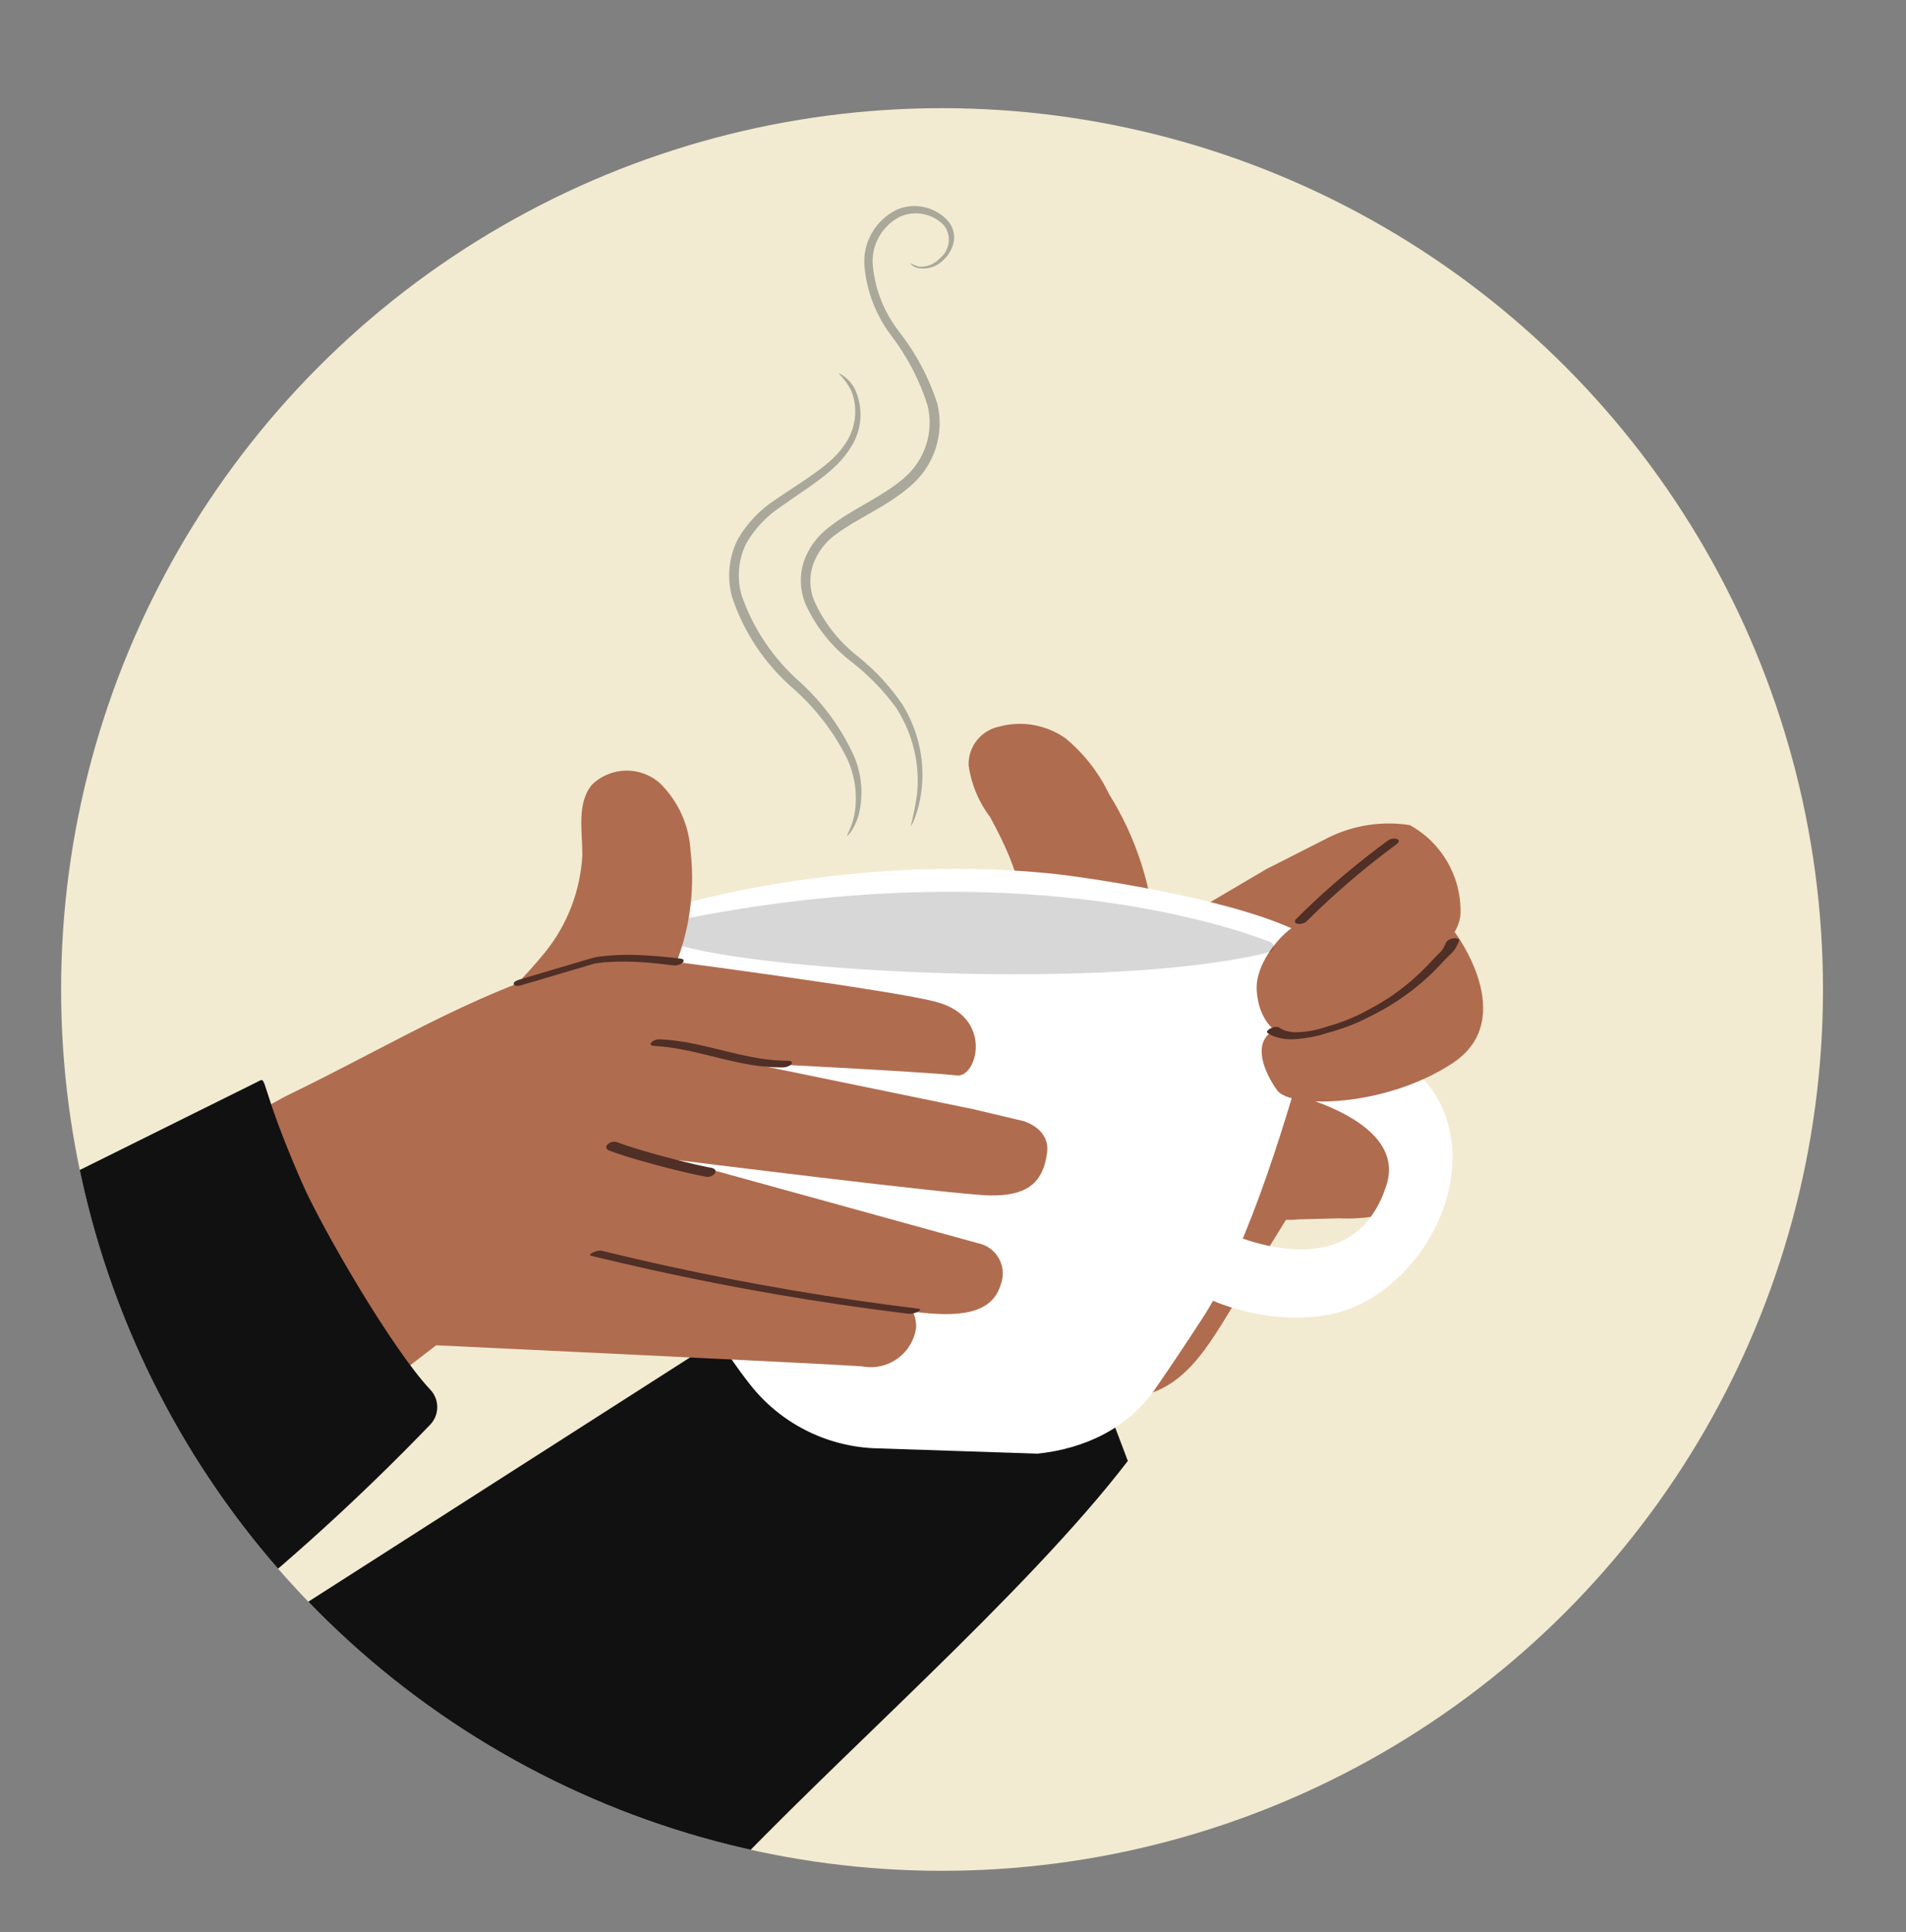 <?xml version="1.0" encoding="UTF-8"?>
<svg id="Layer_7" data-name="Layer 7" xmlns="http://www.w3.org/2000/svg" xmlns:xlink="http://www.w3.org/1999/xlink" viewBox="0 0 1258.33 1274.9">
  <rect x="0" y="0" width="1258.33" height="1274.9" fill="#808080" stroke="none"/>
  <defs>
    <style>
      .cls-1, .cls-2 {
        fill: none;
      }

      .cls-2 {
        stroke: #231f20;
        stroke-miterlimit: 10;
      }

      .cls-3 {
        fill: #121112;
      }

      .cls-4 {
        fill: #010101;
      }

      .cls-5 {
        clip-path: url(#clippath-1);
      }

      .cls-6 {
        fill: #273339;
        opacity: .36;
      }

      .cls-7 {
        fill: #fff;
      }

      .cls-8 {
        fill: #b06c4f;
      }

      .cls-9 {
        opacity: .16;
      }

      .cls-10 {
        fill: #4f2f26;
      }

      .cls-11 {
        fill: #f2ebd1;
      }

      .cls-12 {
        clip-path: url(#clippath);
      }
    </style>
    <clipPath id="clippath">
      <circle class="cls-1" cx="621.93" cy="652.97" r="581.59"/>
    </clipPath>
    <clipPath id="clippath-1">
      <circle class="cls-1" cx="621.93" cy="652.97" r="581.59"/>
    </clipPath>
  </defs>
  <g class="cls-12">
    <g class="cls-5">
      <polyline class="cls-11" points="1258.33 1263.29 1249.96 0 0 0 8.38 1274.9"/>
    </g>
    <path class="cls-8" d="M792.61,599.11l43.19-25.46,41.86-21.26c16.48-7.95,34.98-10.71,53.05-7.9,21.14,11.59,34.06,33.99,33.51,58.09-.6,36-109.34,91.29-126.85,74.75-13.03-10.31-15.23-29.23-4.92-42.25,2.16-2.73,5.32-9.5,8.27-11.33,12.92-14.17,18.46-16.54,18.46-16.54l-15.44,13.3-51.13-21.38Z"/>
    <path class="cls-8" d="M885.14,746.39l-67.83,109.91c-19.77,32.13-36.35,64.46-73.87,65.84h0l-63.66,85.97-121.13-123.26,81.55-138.13,210-62.8,34.94,62.46Z"/>
    <path class="cls-3" d="M744.59,964.08c-67.61,88.13-195.12,198.28-270.91,279.49-52.85,56.62-72.37,63.94-133.72,111.47-1.88,1.46-3.82,2.92-5.82,4.37-57.64,41.97-159.66,78.96-210.95,8.16-28.65-39.55,8.81-90.05.86-133.47-.61-3.34-1.42-6.63-2.48-9.86-15.41-46.86-41.4-78.74-34.72-128.22,9.01,3.68,32.97,14.51,32.97,14.51l547.6-350.28"/>
    <path class="cls-3" d="M291.64,1201.64s.07.42.19,1.08l34.01-1.08h-34.19Z"/>
    <path class="cls-8" d="M849.36,742.59c20.43-14.91,46.13-20.69,70.98-15.95,15.69,1.83,29.19,11.95,35.35,26.5,3.34,17.24-5.57,34.53-21.56,41.8-15.76,6.77-32.86,9.87-50,9.05l-26.58.66c-10.43,1.23-20.99-.55-30.44-5.12-14.08-10.67-17.41-30.46-7.59-45.14,10.23-14.09,26.88-22.07,44.27-21.22"/>
    <path class="cls-8" d="M762.75,619.1c-2.12-33.68-12.6-66.31-30.48-94.93-6.8-14.26-16.63-26.87-28.81-36.93-12.71-8.98-28.77-11.82-43.79-7.76-12.07,2.46-20.6,13.27-20.19,25.58,1.71,12.38,6.58,24.11,14.15,34.05,21.31,39,25.32,61.91,16.03,79.1"/>
    <path class="cls-7" d="M848.2,683.1c-12.52-3.39-18.53-18.62-18.56-31.58-.03-13.94,11.78-30.7,22.89-38.97-47.52-21.25-138.62-33.9-154.78-35.67-79.46-8.68-167.63-.9-245.29,18.99-16.47,3.3-31.83,11.94-44.34,24.95-1.15,50.62,4.91,101.07,17.94,149.28,9.71,36.71,23.93,71.55,42.2,103.45,8.15,14.31,17.24,27.82,27.18,40.42,19.7,24.96,49.29,40.12,81.04,41.72l108.59,3.59h0c31.26-3.35,59.51-16.72,77.45-42.55,8.34-12.01,18.7-27.38,31.47-47.01,31.44-48.45,57.69-139.38,72.11-191.17-4.56,1.92-12.69,5.95-17.9,4.54Z"/>
    <path class="cls-7" d="M780.82,847.79c31.71,21.47,86.69,30.14,120.07,11.43,44.49-23.98,72.84-84.56,49.96-131.01-15.8-32.08-58.54-48.48-93.08-47.75l-14.51,39.13s86.67,16.9,72.09,62.47c-23.86,74.57-111.75,28.21-111.75,28.21l-22.77,37.54Z"/>
    <path class="cls-8" d="M960.5,615.25s42.97,56.93-1.44,86.28c-44.41,29.35-107,30.06-115.81,18.06-8.8-12-21.31-38.78,8.18-42.69,29.49-3.9,109.07-61.65,109.07-61.65Z"/>
    <path class="cls-10" d="M954.62,622.09c-.73,1.68-1.29,3-2.17,4.34-.29.45-.62.88-.97,1.29-.17.2-.36.38-.52.57.61-.73-.13.12-.32.29-3.05,2.91-5.85,6.02-8.77,9.06-6.54,6.82-13.8,12.98-21.51,18.43-1.74,1.23-3.56,2.44-5.57,3.72s-4.11,2.54-6.21,3.73-4.16,2.25-6.24,3.38c-1.15.63-2.3,1.24-3.47,1.83-1.31.66-1.67.84-2.95,1.44-2.36,1.1-4.76,2.13-7.19,3.09-1.14.45-2.29.88-3.45,1.3-.58.21-1.16.41-1.74.61-.09.03-.99.34-.52.18.44-.15-.65.21-.74.24-1.17.38-2.34.74-3.52,1.09-.66.19-1.33.37-2,.57-.53.16-1.06.34-1.58.52-.3.1-.3.1.02,0l-.45.15c-2.53.81-5.1,1.51-7.7,2.04.2-.04.71-.13-.2.03-.46.08-.92.17-1.38.25-.69.12-1.39.22-2.08.32-1.47.21-2.95.37-4.43.48.19-.01.57-.03-.31.02-.39.02-.78.04-1.17.06-.7.03-1.41.05-2.11.06-.31,0-.63,0-.94,0-1.21.06,0,.06-.02.07-.12.02-.29-.03-.41-.05-3.29-.42-6.49-.95-9.04-2.83-1.56-1.15-4.07-.67-5.72.05-.71.31-3.94,2.11-2.38,3.25,3.09,2.27,7.02,3.24,10.75,3.84,4.28.68,8.83.18,13.09-.34,3.03-.37,6.04-.93,9.02-1.61s5.7-1.73,8.58-2.51c-.7.19.25-.04.42-.08.3-.08.59-.17.89-.25.66-.19,1.33-.39,1.99-.59,1.56-.48,3.1-.99,4.64-1.52,2.62-.89,5.2-1.86,7.76-2.92,5.22-2.16,10.21-4.75,15.21-7.36,4.47-2.34,8.83-4.9,13.05-7.68,8.64-5.68,16.74-12.13,24.11-19.4,3.7-3.64,7.03-7.58,10.77-11.12,1.14-1.07,2.3-2.16,3.19-3.46,1.23-1.78,2.11-3.81,2.97-5.79.27-.63-.37-1.19-.85-1.41-.8-.37-2.01-.35-2.84-.22-1.79.28-4.18,1-4.98,2.82h0Z"/>
    <path class="cls-10" d="M916.4,554.6c-16.74,12.27-32.8,25.46-48,39.61-4.31,4.01-8.54,8.09-12.71,12.24-1.27,1.26-.98,2.72.84,3.13,1.92.43,4.72-.23,6.15-1.65,14.48-14.41,29.8-27.98,45.87-40.6,4.37-3.43,8.92-6.89,13.27-10.08,1.12-.82,2.62-2.48.75-3.45-1.69-.87-4.68-.28-6.16.8h0Z"/>
    <g class="cls-9">
      <path class="cls-4" d="M457.74,605.18c-119.84,23.04,242.35,57.84,380.84,23.03,1.83-.65,2.79-2.65,2.15-4.48-.34-.96-1.08-1.73-2.04-2.1-35.78-13.77-172.54-56.45-380.95-16.44Z"/>
    </g>
    <path class="cls-8" d="M441.28,647.45c12.98-26.71,18.05-56.57,14.61-86.06-.95-16.7-8.04-32.46-19.91-44.25-12.9-11.78-32.76-11.44-45.25.78-10.09,12.35-6.22,30.42-6.26,46.23-1.23,23.33-9.74,45.69-24.34,63.94-14.51,17.77-30.82,33.98-48.68,48.38"/>
    <path class="cls-8" d="M161.67,786.77l-22.43-30.72c3.21-7.85,48.55-32.23,48.55-32.23,80.75-39.17,127.61-71.25,214.27-94.59,23.68,2.37,194.36,25.2,216.65,32.15,37.16,10.06,26.4,49.63,13.25,48.31-28.94-2.9-137.77-8.22-137.77-8.22l148.82,30.59,32.81,7.79s17.49,4.9,15.47,20.68c-2.78,21.91-15.41,28.73-38.02,28.35s-206.91-23.43-206.91-23.43l199.14,54.92c11.07,2.15,18.31,12.86,16.16,23.93-.23,1.21-.58,2.4-1.03,3.55-6.04,19.88-28.47,21.49-58.05,17.7,1.65,3.35,2.42,7.07,2.24,10.8-2.44,16.56-17.84,28-34.4,25.55-.46-.07-.92-.15-1.38-.24-21.93-1.68-281.07-13.9-281.07-13.9l-36.19,27.83-90.09-128.83Z"/>
    <path class="cls-10" d="M449.78,632.68c-9.9-1.29-19.9-2.17-29.88-2.5-6.67-.22-13.35-.01-19.99.64-2.7.26-5.55.48-8.19,1.18-4.1,1.09-8.14,2.41-12.21,3.61-7.46,2.21-14.93,4.42-22.39,6.62-4.72,1.4-9.44,2.79-14.15,4.19-1.1.33-4.29,1.37-3.84,3.06s3.86,1.02,4.85.73c11.17-3.3,22.34-6.61,33.5-9.91,4.93-1.46,9.85-2.91,14.78-4.37,1.34-.4-1.17.17-.5.06,1.08-.17,2.15-.35,3.24-.49,1-.13,2-.25,3-.35.5-.05,1-.1,1.49-.14.32-.03.64-.06.96-.08-1.09.09.43-.03.62-.04,3.28-.23,6.58-.34,9.87-.34,11.19,0,22.17,1.01,33.41,2.48,2.05.27,4.53-.32,6.15-1.65,1.32-1.09,1.09-2.44-.72-2.68h0Z"/>
    <path class="cls-10" d="M520.22,699.98c-22.08.19-43.51-7.73-65.15-11.79-6.43-1.2-12.89-2.03-19.42-2.36-1.85-.09-4.62.73-5.77,2.27-1.25,1.66,1.09,2.09,2.25,2.15,22,1.12,43.31,9.33,65.14,12.66,6.43.98,12.94,1.54,19.44,1.49,1.89-.02,4.57-.67,5.77-2.27s-1.05-2.16-2.25-2.15h0Z"/>
    <path class="cls-10" d="M469.53,770.63c-.77-.14-1.55-.26-2.32-.44,1.2.28-.27-.05-.51-.1-.48-.1-.96-.2-1.44-.3-1.96-.41-3.92-.84-5.87-1.29-4.36-1-8.71-2.06-13.05-3.17-9.13-2.33-18.23-4.82-27.22-7.62-4.02-1.25-8.03-2.55-11.96-4.05-1.96-.75-4.78.12-6.15,1.65s-.78,3.22,1.05,3.91c7.72,2.94,15.69,5.25,23.63,7.49,9.17,2.59,18.4,4.98,27.69,7.13,4.33,1,8.68,1.94,13.05,2.74,1.95.35,4.77-.77,5.68-2.59,1.01-2.01-.9-3.06-2.57-3.37h0Z"/>
    <path class="cls-10" d="M606.77,863.65c-27.54-3.34-55-7.32-82.35-11.95s-54.44-9.86-81.46-15.74c-15.23-3.31-30.41-6.83-45.55-10.54-1.89-.46-4.36.35-6.07,1.14-.75.35-2.98,1.68-1.1,2.14,26.94,6.6,54.04,12.58,81.26,17.92s54.41,10.01,81.77,14.06c15.42,2.28,30.86,4.36,46.33,6.24,2.03.25,4.22-.28,6.07-1.14.59-.27,3.09-1.9,1.1-2.14h0Z"/>
    <path class="cls-6" d="M606.82,176c5.28.31,10.38-1.79,13.8-5.66,6.48-5.33,7.69-14.59,2.79-21.4-7.57-8.15-19.76-10.46-29.83-5.67-11.94,6.51-18.73,19.27-17.31,32.54,1.56,15.51,7.49,30.34,17.14,42.86,11.33,14.44,19.96,30.69,25.48,48,4.76,20.1-2.23,41.02-18.21,54.44-15.89,13.62-34.47,20.81-48.94,31.58-6.98,5.06-12.21,12.05-15.03,20.06-2.52,7.67-2.26,15.96.72,23.51,6.36,14.34,16.24,26.97,28.78,36.79,11.33,9.05,21.22,19.68,29.33,31.54,11.17,17.86,15.59,38.89,12.49,59.46-.78,5.48-2.18,10.86-4.18,16.03-.6,1.86-1.49,3.63-2.64,5.22,1.83-7.11,3.25-14.32,4.26-21.59,1.93-19.83-2.95-39.78-13.89-56.74-8.27-11.23-18.07-21.32-29.14-30-13.46-10.26-24.07-23.61-30.86-38.83-3.46-8.78-3.81-18.4-1-27.34,3.15-9.19,9.07-17.23,16.99-23.09,15.44-12.16,33.87-19.24,48.55-31.63,14.36-11.88,20.63-30.58,16.26-48.5-5.23-16.59-13.35-32.21-24.03-46.16-10.15-13.47-16.26-29.39-17.65-45.96-1.22-15.28,6.97-29.75,20.88-36.88,12.01-5.4,26.34-2.18,34.78,7.83,3.33,4.23,4.41,9.72,2.9,14.81-1.18,4.09-3.51,7.78-6.74,10.64-4.22,4.22-10.34,6.12-16.34,5.08-2.01-.44-3.84-1.48-5.23-2.96.34-.59,1.83,1,5.88,2.03Z"/>
    <path class="cls-6" d="M563.93,538.3c2.42-12.65.8-25.75-4.64-37.56-8.57-17.35-20.51-32.97-35.16-45.97-18.98-16.35-33.08-37.35-40.8-60.75-3.54-12.81-2.19-26.39,3.81-38.23,6.02-10.43,14.47-19.33,24.69-26.01,18.67-12.88,36.38-22.46,45.6-36.06,7.51-10.39,9.26-23.74,4.66-35.71-2.1-4.23-4.9-8.11-8.3-11.46.16-.23,1.4.31,3.55,1.85,3.02,2.27,5.46,5.19,7.12,8.52,5.88,12.86,4.58,27.68-3.43,39.29-9.42,15.1-28.05,25.7-45.77,38.32-9.36,6.24-17.1,14.5-22.62,24.13-5.18,10.54-6.28,22.56-3.12,33.89,7.64,22.36,21.2,42.41,39.31,58.16,14.91,13.75,26.84,30.24,35.09,48.49,5.3,12.64,6.23,26.58,2.66,39.7-1.14,3.47-2.71,6.8-4.69,9.89-1.58,2.07-2.59,2.83-2.59,2.83-.61-.33,2.67-4.46,4.61-13.32Z"/>
    <path class="cls-3" d="M-389.94,1411.83c-14.77,6.43-29.93,11.93-45.47,16.22-21.25,5.86-115.62,23.9-168.46-.97-64.84-30.52,42.81-119.4,34.58-190.33-4.61-39.71-17.99-71.17-14.13-106.76,1.36-12.56,16.02-18.81,26.29-11.45.12.09.48.32.35.25-25.47-13.24,43.1-65.36,48.75-68.55L170.26,713.76c6.67-3.77,0,0,28.92,66.29,13.39,30.7,59.85,110.51,84.94,137.04,6.12,6.48,6.06,16.65-.12,23.07-187.62,194.67-374.17,285-600.98,431.79-23.21,15.02-47.51,28.82-72.95,39.88Z"/>
    <polyline class="cls-2" points="1258.33 1263.29 1249.96 0 0 0 8.38 1274.9"/>
  </g>
</svg>